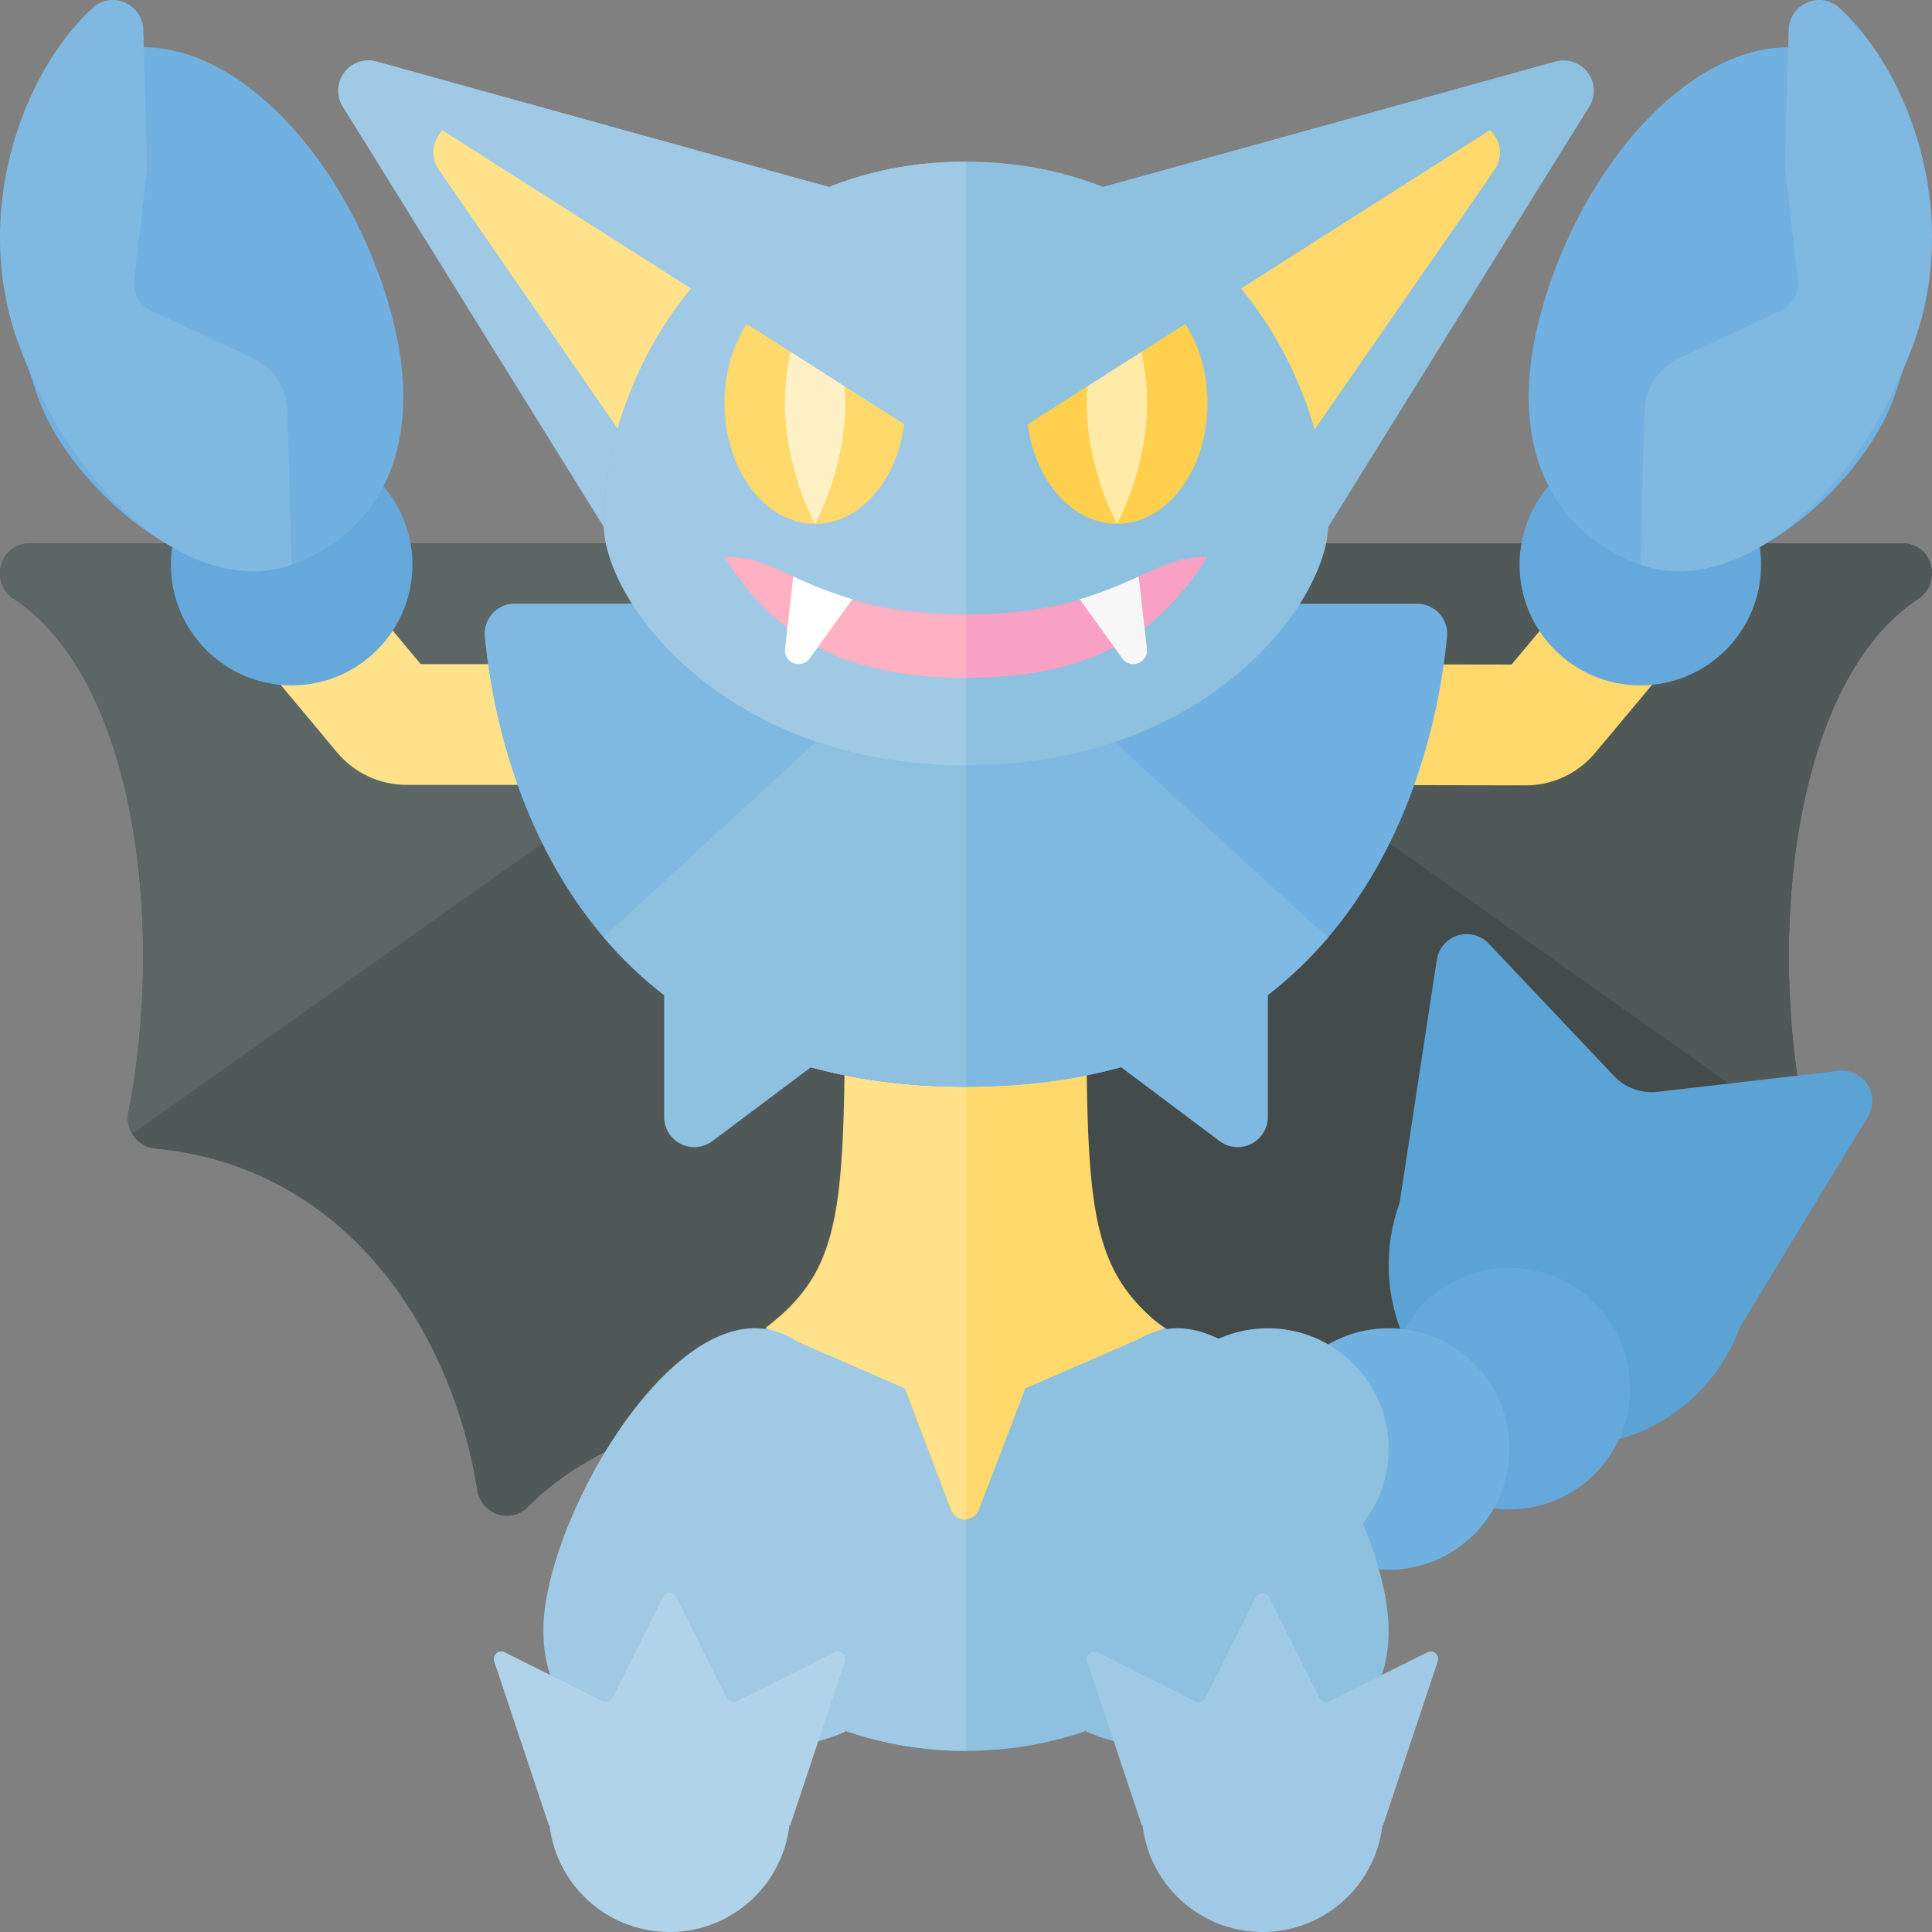 <svg xmlns="http://www.w3.org/2000/svg" width="32" height="32"><rect width="100%" height="100%" fill="#808080" stroke="none"/><path fill="#505957" d="M16 9H.495c-.506 0-.678.646-.257.926 2.017 1.341 2.491 5.415 1.89 8.499a.506.506 0 00.462.602c3.148.303 4.895 3.017 5.312 5.644.065.412.548.585.842.289C10.152 23.543 12.708 23 16 23V9z"/><path fill="#5C6664" d="M16 9H.495c-.506 0-.678.646-.257.926 2.017 1.341 2.491 5.415 1.89 8.499a.5.5 0 00.06.355L16 9z"/><path fill="#434C4B" d="M16 9h15.505c.506 0 .678.646.257.926-2.017 1.341-2.491 5.415-1.89 8.499a.506.506 0 01-.462.602c-3.148.303-4.895 3.017-5.312 5.644-.065.412-.548.585-.842.289C21.848 23.543 19.292 23 16 23V9z"/><path fill="#505957" d="M16 9h15.505c.506 0 .678.646.257.926-2.017 1.341-2.491 5.415-1.89 8.499a.5.5 0 01-.06.355L16 9z"/><path fill="#FFD96C" d="M25.267 13.008l-3.266-.006.003-2 3.032.005 1.372-1.639 1.534 1.284-1.522 1.818a1.495 1.495 0 01-1.153.538z"/><circle fill="#65A9DC" cx="27.169" cy="9.352" r="2"/><path fill="#71B1E1" d="M31.356 6.62c-.528 1.45-2.63 3.299-4.187 2.733-1.557-.567-2.395-2.19-1.451-4.785S28.69.329 30.247.896s2.054 3.129 1.109 5.724z"/><path fill="#7FB8E0" d="M29.626.493c.012-.428.524-.652.839-.363 1.181 1.084 2.008 3.421 1.234 5.549-.944 2.595-2.972 4.239-4.529 3.672l.069-2.543a1 1 0 01.577-.879l1.677-.782a.5.5 0 00.285-.51l-.214-1.863.062-2.281z"/><path fill="#FFE28A" d="M10 13H6.734c-.445 0-.865-.196-1.151-.538l-1.52-1.822 1.536-1.281L6.968 11H10v2z"/><circle fill="#65A9DC" cx="4.831" cy="9.352" r="2"/><path fill="#71B1E1" d="M.644 6.62c.528 1.45 2.63 3.299 4.187 2.733 1.557-.567 2.395-2.19 1.451-4.785S3.31.328 1.753.895-.301 4.025.644 6.62z"/><path fill="#7FB8E0" d="M2.374.493C2.363.065 1.851-.159 1.535.13.354 1.215-.473 3.551.302 5.68c.944 2.595 2.972 4.239 4.529 3.672l-.07-2.543a.998.998 0 00-.577-.879l-1.676-.782a.5.5 0 01-.285-.51l.214-1.863L2.374.493z"/><ellipse fill="#8EC0E0" cx="16" cy="25" rx="5" ry="4"/><path fill="#9FC9E4" d="M16 21c-2.761 0-5 1.791-5 4s2.239 4 5 4v-8z"/><path fill="#FFD96C" d="M17.996 15.996l-2-.003-2-.003c-.007 3.985.005 4.993-1.31 5.998l2.298 1.004.759 2.001a.25.25 0 00.474.001l.766-1.999 2.298-.996c-1.28-1.01-1.292-2.018-1.285-6.003z"/><path fill="#FFE28A" d="M14 16c0 3.985.013 4.993-1.3 6l2.3 1 .763 2a.246.246 0 00.237.171V16h-2z"/><path fill="#71B1E1" d="M8.531 10h14.937c.295 0 .527.249.499.543C23.798 12.342 22.728 18 16 18s-7.798-5.658-7.968-7.457A.497.497 0 018.531 10z"/><path fill="#7FB8E0" d="M16 18c-6.728 0-7.798-5.658-7.968-7.457A.497.497 0 018.531 10h7.436L16 18z"/><path fill="#7FB8E0" d="M16 10s4.976 4.633 6 5.524C20.825 16.904 18.961 18 16 18s-4.825-1.096-6-2.476c.959-.891 6-5.524 6-5.524z"/><path fill="#8EC0E0" d="M16 18c-2.961 0-4.825-1.096-6-2.476.959-.891 6-5.524 6-5.524v8zM26.324 1.765L22 8.727l-6-5 9.766-2.707a.5.5 0 01.558.745z"/><path fill="#FFD96C" d="M24.753 2.815L21.51 7.492l-4.996-2.509 7.649-2.921a.5.5 0 01.59.753z"/><path fill="#9FC9E4" d="M5.676 1.765L10 8.727l6-5-9.766-2.708a.5.5 0 00-.558.746z"/><path fill="#FFE28A" d="M7.266 2.807L10.5 7.49l5-2.5-7.644-2.934a.5.5 0 00-.59.751z"/><path fill="#8EC0E0" d="M16 2.677c4 0 6 3.429 6 6 0 1.286-2 4-6 4s-6-2.714-6-4c0-2.571 2.007-6 6-6z"/><path fill="#9FC9E4" d="M16 12.677c-4 0-6-2.714-6-4 0-2.571 2.007-6 6-6v10z"/><path fill="#F8A1C4" d="M16 10.177c2.5 0 3-1 4-.951-.679 1.045-1.628 2-4 2s-3.321-.955-4-2c1-.049 1.5.951 4 .951z"/><path fill="#FFB0C2" d="M16 11.227c-2.372 0-3.321-.955-4-2 1-.049 1.5.951 4 .951v1.049z"/><ellipse fill="#FFD96C" cx="13.5" cy="6.677" rx="1.5" ry="2"/><path fill="#FEF1C6" d="M14 6.677c0 1.105-.5 2-.5 2s-.5-.895-.5-2 .5-2 .5-2 .5.896.5 2z"/><path fill="#9FC9E4" d="M5.757 1.159L16 7.677v-3.95L6.234 1.019a.478.478 0 00-.477.14z"/><ellipse fill="#FFD04D" cx="18.5" cy="6.677" rx="1.5" ry="2"/><path fill="#FFEAA7" d="M18 6.677c0 1.105.5 2 .5 2s.5-.895.5-2-.5-2-.5-2-.5.896-.5 2z"/><path fill="#8EC0E0" d="M26.243 1.159L16 7.677v-3.95l9.766-2.707a.475.475 0 01.477.139zM11 15.5l4 1-3.2 2.4a.5.5 0 01-.8-.4v-3z"/><path fill="#7FB8E0" d="M21 15.5l-4 1 3.2 2.4a.5.5 0 00.8-.4v-3z"/><circle fill="#5CA3D5" cx="26.001" cy="20.952" r="3"/><circle fill="#65A9DC" cx="25" cy="23" r="2"/><circle fill="#71B1E1" cx="23" cy="24" r="2"/><circle fill="#8EC0E0" cx="21" cy="24" r="2"/><path fill="#8EC0E0" d="M23 27c0 1.657-1.343 2-3 2s-3-.343-3-2 .843-5 2.5-5 3.5 3.343 3.5 5z"/><circle fill="#9FC9E4" cx="20.911" cy="30" r="2"/><path fill="#9FC9E4" d="M18.911 30.232l-.905-2.714a.125.125 0 01.174-.151l1.618.809a.125.125 0 00.168-.056l.832-1.665a.125.125 0 01.224 0l.832 1.665a.125.125 0 00.168.056l1.618-.809c.1-.05.21.046.174.151l-.905 2.714h-3.998zM9 27c0 1.657 1.343 2 3 2s3-.343 3-2-.843-5-2.5-5S9 25.343 9 27z"/><circle fill="#B0D3EA" cx="11.089" cy="30" r="2"/><path fill="#B0D3EA" d="M13.089 30.232l.905-2.714a.125.125 0 00-.174-.151l-1.618.809a.125.125 0 01-.168-.056l-.832-1.665a.125.125 0 00-.224 0l-.832 1.665a.125.125 0 01-.168.056l-1.618-.809a.124.124 0 00-.174.151l.905 2.714h3.998z"/><path fill="#5CA3D5" d="M23.798 15.896l-.616 4.03 5.638 2.052 2.119-3.483a.5.5 0 00-.484-.757l-3.002.346a.854.854 0 01-.719-.262l-2.078-2.195a.501.501 0 00-.858.269z"/><path fill="#FFF" d="M13.139 9.548L13 10.775a.229.229 0 00.395.153l.723-1.003a7.065 7.065 0 01-.979-.377z"/><path fill="#F7F7F7" d="M18.861 9.548L19 10.775a.229.229 0 01-.395.153l-.723-1.003c.393-.117.709-.252.979-.377z"/></svg>